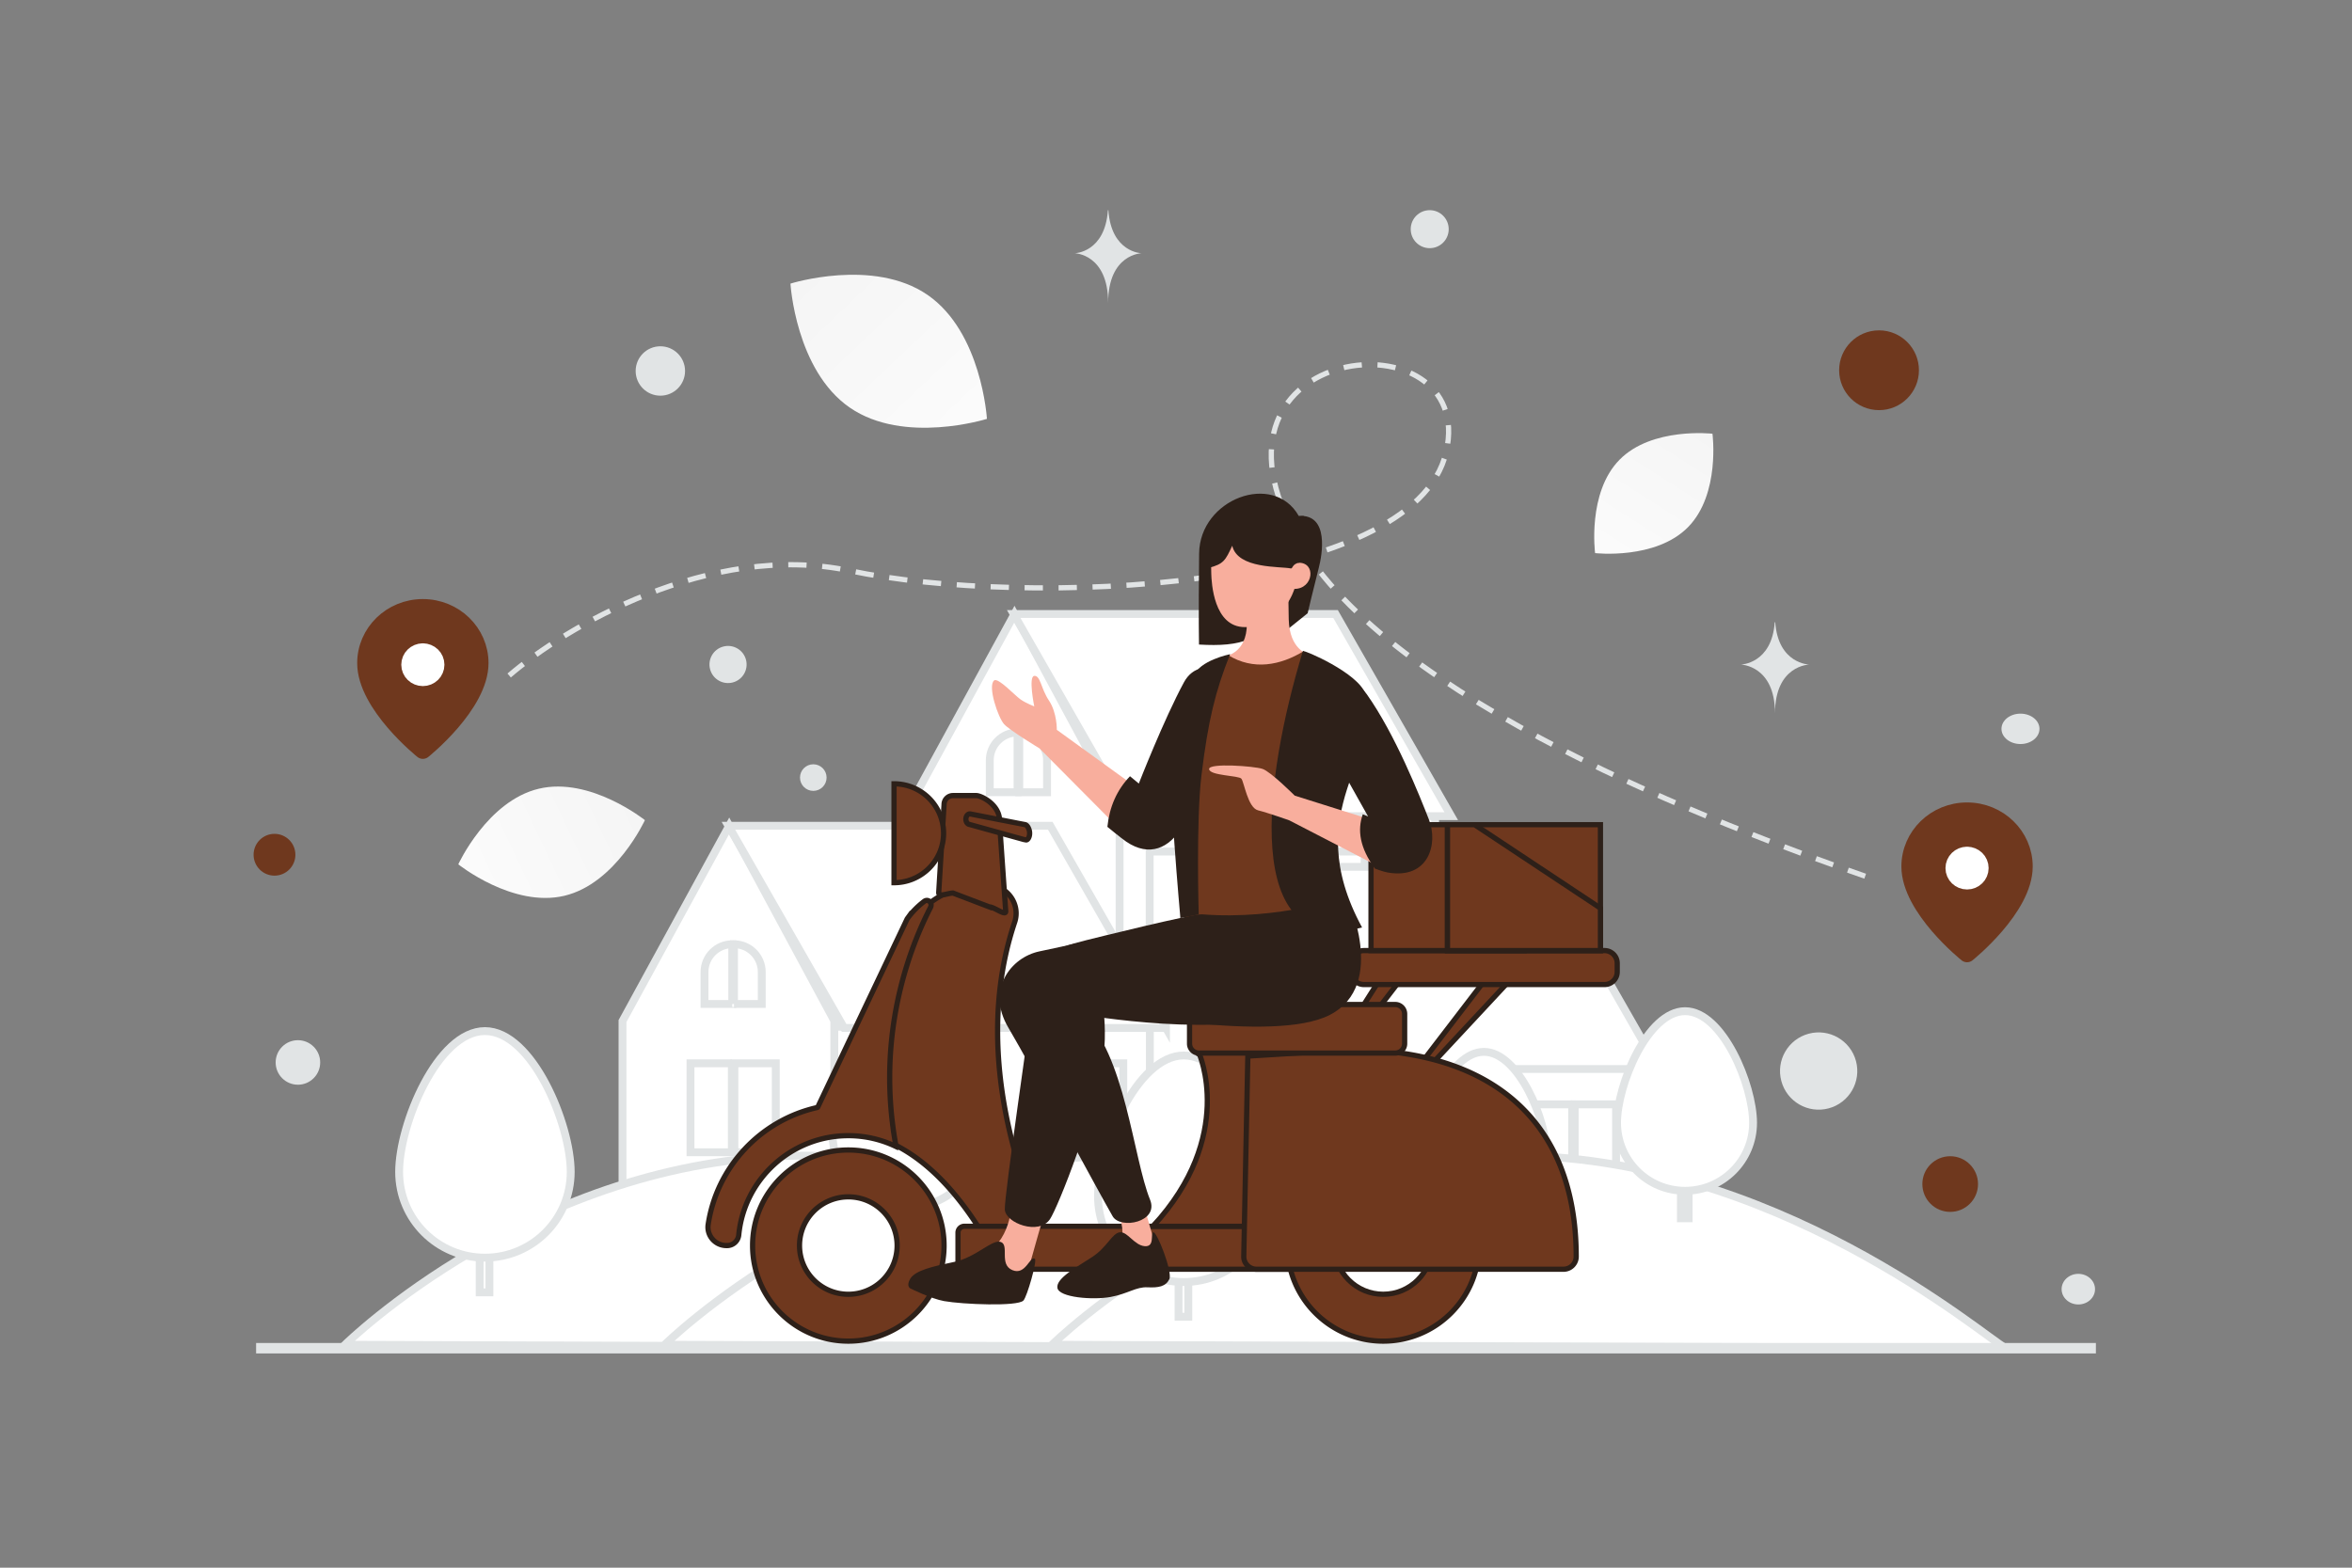 <svg width="900" height="600" viewBox="0 0 900 600" fill="none" xmlns="http://www.w3.org/2000/svg"><rect x="0" y="0" width="900" height="600" fill="#808080" stroke="none"/><path fill="transparent" d="M0 0h900v600H0z"/><path d="M549.158 311.911H351.506v66.986h197.652v-66.986z" fill="#fff" stroke="#E1E4E5" stroke-width="3.008"/><path d="M428.416 378.897H347.37v-69.156L388.199 235l40.217 74.656v69.241z" fill="#fff" stroke="#E1E4E5" stroke-width="3.008"/><path d="M456.761 324.234h-18.75v37.403h18.75v-37.403z" fill="#fff"/><path d="M455.752 359.96v-34.05h-15.824v34.05h15.824z" fill="#fff" stroke="#E1E4E5" stroke-width="3.008"/><path d="M474.475 324.234h-18.75v37.403h18.75v-37.403z" fill="#fff"/><path d="M472.559 359.96v-34.05h-15.824v34.05h15.824z" fill="#fff" stroke="#E1E4E5" stroke-width="3.008"/><path d="M390.214 324.234h-18.75v37.403h18.75v-37.403z" fill="#fff"/><path d="M389.205 359.961v-34.05h-15.824v34.05h15.824z" fill="#fff" stroke="#E1E4E5" stroke-width="3.008"/><path d="M407.927 324.234h-18.75v37.403h18.75v-37.403z" fill="#fff"/><path d="M406.012 359.961v-34.05h-15.824v34.05h15.824z" fill="#fff" stroke="#E1E4E5" stroke-width="3.008"/><path d="M390.044 304.336h-12.592v-12.504c0-6.966 5.638-12.613 12.592-12.613v25.117z" fill="#fff"/><path d="M378.74 303.211V290.99c0-5.879 4.758-10.645 10.627-10.645v22.866H378.74z" fill="#fff" stroke="#E1E4E5" stroke-width="3.008"/><path d="M401.939 304.336h-12.592v-25.117c6.954 0 12.592 5.647 12.592 12.613v12.504z" fill="#fff"/><path d="M390.026 303.211v-22.866c5.869 0 10.628 4.766 10.628 10.645v12.221h-10.628z" fill="#fff" stroke="#E1E4E5" stroke-width="3.008"/><path d="M523.203 324.234h-18.75v37.403h18.75v-37.403z" fill="#fff"/><path d="M522.193 359.96v-34.05h-15.824v34.05h15.824z" fill="#fff" stroke="#E1E4E5" stroke-width="3.008"/><path d="M540.917 324.234h-18.75v37.403h18.75v-37.403z" fill="#fff"/><path d="M539 359.96v-34.05h-15.823v34.05H539zm16.33-47.583H432.168L387.894 235h123.161l44.275 77.377zm-6.173 66.52H347.37v18.194h201.787v-18.194zm79.392 29.772H430.896v66.987h197.653v-66.987z" fill="#fff" stroke="#E1E4E5" stroke-width="3.008"/><path d="M507.808 475.656h-81.046V406.5l40.829-74.742 40.217 74.656v69.242z" fill="#fff" stroke="#E1E4E5" stroke-width="3.008"/><path d="M536.152 420.993h-18.75v37.402h18.75v-37.402z" fill="#fff"/><path d="M535.142 456.719v-34.05h-15.824v34.05h15.824z" fill="#fff" stroke="#E1E4E5" stroke-width="3.008"/><path d="M553.865 420.993h-18.75v37.402h18.75v-37.402z" fill="#fff"/><path d="M551.949 456.719v-34.05h-15.824v34.05h15.824z" fill="#fff" stroke="#E1E4E5" stroke-width="3.008"/><path d="M469.606 420.993h-18.75v37.402h18.75v-37.402z" fill="#fff"/><path d="M468.595 456.719v-34.05h-15.823v34.05h15.823z" fill="#fff" stroke="#E1E4E5" stroke-width="3.008"/><path d="M487.319 420.993h-18.75v37.402h18.75v-37.402z" fill="#fff"/><path d="M485.403 456.719v-34.05h-15.824v34.05h15.824z" fill="#fff" stroke="#E1E4E5" stroke-width="3.008"/><path d="M469.435 401.095h-12.592v-12.504c0-6.966 5.638-12.613 12.592-12.613v25.117z" fill="#fff"/><path d="M458.131 399.969v-12.221c0-5.879 4.759-10.645 10.628-10.645v22.866h-10.628z" fill="#fff" stroke="#E1E4E5" stroke-width="3.008"/><path d="M481.331 401.095h-12.592v-25.117c6.954 0 12.592 5.647 12.592 12.613v12.504z" fill="#fff"/><path d="M469.418 399.969v-22.866c5.869 0 10.627 4.766 10.627 10.645v12.221h-10.627z" fill="#fff" stroke="#E1E4E5" stroke-width="3.008"/><path d="M602.593 420.993h-18.75v37.402h18.75v-37.402z" fill="#fff"/><path d="M601.584 456.718v-34.05h-15.823v34.05h15.823z" fill="#fff" stroke="#E1E4E5" stroke-width="3.008"/><path d="M620.309 420.993h-18.75v37.402h18.75v-37.402z" fill="#fff"/><path d="M618.392 456.718v-34.05h-15.824v34.05h15.824zm16.329-47.583H511.559l-44.275-77.377h123.162l44.275 77.377zm-6.172 66.521H426.762v18.194h201.787v-18.194zm-188.555-82.699H242.342v66.986h197.652v-66.986z" fill="#fff" stroke="#E1E4E5" stroke-width="3.008"/><path d="M319.253 459.943h-81.046v-69.156l40.829-74.741 40.217 74.656v69.241z" fill="#fff" stroke="#E1E4E5" stroke-width="3.008"/><path d="M347.598 405.28h-18.751v37.403h18.751V405.28z" fill="#fff"/><path d="M346.587 441.006v-34.05h-15.823v34.05h15.823z" fill="#fff" stroke="#E1E4E5" stroke-width="3.008"/><path d="M365.31 405.28h-18.75v37.402h18.75V405.28z" fill="#fff"/><path d="M363.396 441.006v-34.05h-15.824v34.05h15.824z" fill="#fff" stroke="#E1E4E5" stroke-width="3.008"/><path d="M281.05 405.28H262.3v37.403h18.75V405.28z" fill="#fff"/><path d="M280.041 441.006v-34.05h-15.824v34.05h15.824z" fill="#fff" stroke="#E1E4E5" stroke-width="3.008"/><path d="M298.765 405.28h-18.751v37.402h18.751V405.28z" fill="#fff"/><path d="M296.848 441.006v-34.05h-15.824v34.05h15.824z" fill="#fff" stroke="#E1E4E5" stroke-width="3.008"/><path d="M280.881 385.382h-12.592v-12.504c0-6.966 5.638-12.613 12.592-12.613v25.117z" fill="#fff"/><path d="M269.577 384.256v-12.221c0-5.879 4.758-10.645 10.627-10.645v22.866h-10.627z" fill="#fff" stroke="#E1E4E5" stroke-width="3.008"/><path d="M292.777 385.382h-12.592v-25.118c6.954 0 12.592 5.648 12.592 12.614v12.504z" fill="#fff"/><path d="M280.864 384.256V361.39c5.869 0 10.627 4.766 10.627 10.645v12.221h-10.627z" fill="#fff" stroke="#E1E4E5" stroke-width="3.008"/><path d="M414.039 405.28h-18.75v37.403h18.75V405.28z" fill="#fff"/><path d="M413.029 441.006v-34.05h-15.824v34.05h15.824z" fill="#fff" stroke="#E1E4E5" stroke-width="3.008"/><path d="M431.753 405.28h-18.75v37.402h18.75V405.28z" fill="#fff"/><path d="M429.836 441.006v-34.05h-15.823v34.05h15.823zm16.331-47.584H323.005l-44.275-77.376h123.162l44.275 77.376zm-6.173 66.521H238.207v18.194h201.787v-18.194z" fill="#fff" stroke="#E1E4E5" stroke-width="3.008"/><path fill-rule="evenodd" clip-rule="evenodd" d="M132 514.681s72.351-71.36 174.011-72.363c102.121-1.006 183.366 69.92 190.851 73.584L132 514.681z" fill="#fff" stroke="#E1E4E5" stroke-width="3.008"/><path fill-rule="evenodd" clip-rule="evenodd" d="M254.312 514.681s72.351-71.36 174.01-72.363c102.121-1.006 183.367 69.92 190.851 73.584l-364.861-1.221z" fill="#fff" stroke="#E1E4E5" stroke-width="3.008"/><path fill-rule="evenodd" clip-rule="evenodd" d="M402.536 514.681s72.352-71.36 174.011-72.363c102.121-1.006 183.367 69.92 190.851 73.584l-364.862-1.221zm-217.139-105.13h.037c1.019 0 1.846.826 1.846 1.846v83.223h-3.729v-83.223c0-1.02.827-1.846 1.846-1.846z" fill="#fff" stroke="#E1E4E5" stroke-width="3.008"/><path fill-rule="evenodd" clip-rule="evenodd" d="M152.73 448.515c0 18.13 14.698 32.829 32.829 32.829s32.828-14.699 32.828-32.829c0-18.13-14.697-53.888-32.828-53.888-18.131 0-32.829 35.758-32.829 53.888z" fill="#fff"/><path d="M152.73 448.515c0 18.13 14.698 32.829 32.829 32.829s32.828-14.699 32.828-32.829c0-18.13-14.697-53.888-32.828-53.888-18.131 0-32.829 35.758-32.829 53.888" stroke="#E1E4E5" stroke-width="3.008"/><path fill-rule="evenodd" clip-rule="evenodd" d="M346.984 399.561h.033c.888 0 1.608.72 1.608 1.608v72.494h-3.248v-72.494c0-.888.72-1.608 1.607-1.608z" fill="#fff" stroke="#E1E4E5" stroke-width="3.008"/><path fill-rule="evenodd" clip-rule="evenodd" d="M318.53 433.502c0 15.792 12.802 28.596 28.596 28.596 15.793 0 28.596-12.804 28.596-28.596 0-15.793-12.803-46.941-28.596-46.941-15.794 0-28.596 31.148-28.596 46.941z" fill="#fff"/><path d="M318.53 433.502c0 15.792 12.802 28.596 28.596 28.596 15.793 0 28.596-12.804 28.596-28.596 0-15.793-12.803-46.941-28.596-46.941-15.794 0-28.596 31.148-28.596 46.941" stroke="#E1E4E5" stroke-width="3.008"/><path fill-rule="evenodd" clip-rule="evenodd" d="M452.824 418.879h.038c1.019 0 1.846.826 1.846 1.846v83.224h-3.729v-83.224c0-1.02.826-1.846 1.845-1.846z" fill="#fff" stroke="#E1E4E5" stroke-width="3.008"/><path fill-rule="evenodd" clip-rule="evenodd" d="M420.157 457.844c0 18.13 14.698 32.829 32.829 32.829s32.828-14.699 32.828-32.829c0-18.13-14.697-53.888-32.828-53.888-18.131 0-32.829 35.758-32.829 53.888z" fill="#fff"/><path d="M420.157 457.844c0 18.13 14.698 32.829 32.829 32.829s32.828-14.699 32.828-32.829c0-18.13-14.697-53.888-32.828-53.888-18.131 0-32.829 35.758-32.829 53.888" stroke="#E1E4E5" stroke-width="3.008"/><path fill-rule="evenodd" clip-rule="evenodd" d="M567.694 413.501h.027c.746 0 1.351.605 1.351 1.351v60.914h-2.729v-60.914c0-.746.605-1.351 1.351-1.351z" fill="#fff" stroke="#E1E4E5" stroke-width="3.008"/><path fill-rule="evenodd" clip-rule="evenodd" d="M543.784 442.02c0 13.27 10.758 24.029 24.028 24.029 13.271 0 24.028-10.759 24.028-24.029s-10.757-39.442-24.028-39.442c-13.27 0-24.028 26.172-24.028 39.442z" fill="#fff"/><path d="M543.784 442.02c0 13.27 10.758 24.029 24.028 24.029 13.271 0 24.028-10.759 24.028-24.029s-10.757-39.442-24.028-39.442c-13.27 0-24.028 26.172-24.028 39.442" stroke="#E1E4E5" stroke-width="3.008"/><path fill-rule="evenodd" clip-rule="evenodd" d="M644.668 398.837h.03c.808 0 1.463.655 1.463 1.463v65.972h-2.956V400.3c0-.808.655-1.463 1.463-1.463z" fill="#fff" stroke="#E1E4E5" stroke-width="3.008"/><path fill-rule="evenodd" clip-rule="evenodd" d="M618.773 429.724c0 14.372 11.651 26.024 26.023 26.024 14.373 0 26.023-11.652 26.023-26.024 0-14.372-11.65-42.717-26.023-42.717-14.372 0-26.023 28.345-26.023 42.717z" fill="#fff"/><path d="M618.773 429.724c0 14.372 11.651 26.024 26.023 26.024 14.373 0 26.023-11.652 26.023-26.024 0-14.372-11.65-42.717-26.023-42.717-14.372 0-26.023 28.345-26.023 42.717" stroke="#E1E4E5" stroke-width="3.008"/><path fill-rule="evenodd" clip-rule="evenodd" d="M161.807 287.134s-21.819-17.423-21.819-33.335c0-11.717 9.769-21.214 21.819-21.214 12.05 0 21.819 9.497 21.819 21.214 0 15.912-21.819 33.335-21.819 33.335z" fill="#6f381e" stroke="#6f381e" stroke-width="6.616" stroke-linecap="round" stroke-linejoin="round"/><path d="M161.802 251.848c-1.455 0-2.625 1.152-2.625 2.561 0 1.41 1.179 2.552 2.634 2.552 1.456 0 2.626-1.142 2.626-2.561.009-1.4-1.17-2.552-2.635-2.552" stroke="#fff" stroke-width="11.251" stroke-linecap="round" stroke-linejoin="round"/><path fill-rule="evenodd" clip-rule="evenodd" d="M752.698 364.975s-21.82-17.422-21.82-33.334c0-11.717 9.77-21.214 21.82-21.214 12.049 0 21.819 9.497 21.819 21.214 0 15.912-21.819 33.334-21.819 33.334z" fill="#6f381e" stroke="#6f381e" stroke-width="6.616" stroke-linecap="round" stroke-linejoin="round"/><path d="M752.693 329.69c-1.456 0-2.626 1.152-2.626 2.561 0 1.41 1.18 2.552 2.635 2.552 1.456 0 2.626-1.142 2.626-2.561.009-1.4-1.17-2.552-2.635-2.552" stroke="#fff" stroke-width="11.251" stroke-linecap="round" stroke-linejoin="round"/><path d="M194.831 258.533c21.033-18.085 76.544-51.423 130.326-40.101 67.227 14.153 215.834 8.256 228.218-45.408 12.384-53.663-100.841-43.049-56.612 33.614 35.383 61.33 159.812 108.9 218.193 129.147" stroke="#E1E4E5" stroke-width="2" stroke-dasharray="7 6"/><path stroke="#E1E4E5" stroke-width="4" d="M98 516h704"/><path d="m542.43 413.094-2.051-1.668 27.492-35.87 9.92-.411-35.361 37.949zm-35.917 0-1.697-1.668 22.745-35.87 8.206-.411-29.254 37.949zM401.819 476.05l-19.299 7.752c-13.363-25.92-27.011-38.636-38.686-44.91-20.998-11.29-35.614-1.726-30.693-10.621l36.022-75.805a32.967 32.967 0 0 1 12.693-10.554 33.296 33.296 0 0 1 17.23-3.04c6.876.634 11.367 7.551 9.178 14.079-4.715 14.064-6.528 28.202-6.528 41.63 0 44.676 20.083 81.469 20.083 81.469z" fill="#6f381e" stroke="#2D2019" stroke-width="2"/><path d="M491.582 485.772h-122.58a2.436 2.436 0 0 1-2.423-2.436v-11.565a2.436 2.436 0 0 1 2.423-2.436h108.281a2.436 2.436 0 0 1 2.423 2.436l11.876 14.001zm37.713 27.516c20.231 0 36.632-16.375 36.632-36.575 0-20.199-16.401-36.575-36.632-36.575-20.232 0-36.633 16.376-36.633 36.575 0 20.2 16.401 36.575 36.633 36.575z" fill="#6f381e" stroke="#2D2019" stroke-width="2"/><path d="M529.295 495.356c10.312 0 18.672-8.347 18.672-18.643 0-10.296-8.36-18.643-18.672-18.643-10.313 0-18.672 8.347-18.672 18.643 0 10.296 8.359 18.643 18.672 18.643z" fill="#fff" stroke="#2D2019" stroke-width="2"/><path d="m378.496 347.069-13.827-5.272c-1.882 0-5.469 1.698-5.469-.182l2.048-33.711a3.427 3.427 0 0 1 3.421-3.416h8.911c1.883 0 9.424 3.601 8.891 10.345l2.372 33.985c.003 1.879-4.464-1.749-6.347-1.749zm235.492 29.743h-92.079c-2.665 0-4.845-2.176-4.845-4.837v-3.319c0-2.661 2.18-4.837 4.845-4.837h92.079c2.666 0 4.845 2.176 4.845 4.837v3.319c0 2.661-2.179 4.837-4.845 4.837zM324.616 513.288c20.231 0 36.632-16.375 36.632-36.575 0-20.199-16.401-36.575-36.632-36.575-20.232 0-36.633 16.376-36.633 36.575 0 20.2 16.401 36.575 36.633 36.575z" fill="#6f381e" stroke="#2D2019" stroke-width="2"/><path d="M343.288 476.713c0 3.14-.78 6.101-2.153 8.695-.088.168-.182.333-.28.498a18.649 18.649 0 0 1-16.239 9.453c-10.315 0-18.676-8.348-18.676-18.646 0-7.758 4.744-14.408 11.499-17.211.067-.034.142-.061.212-.088a18.629 18.629 0 0 1 6.965-1.344c10.314 0 18.672 8.348 18.672 18.643z" fill="#fff" stroke="#2D2019" stroke-width="2"/><path d="M458.79 403.045s14.279 31.764-17.626 66.29h73.639l-9.991-75.588-46.022 9.298z" fill="#6f381e" stroke="#2D2019" stroke-width="2"/><path d="M603.14 480.934c0 1.331-.546 2.54-1.427 3.419a4.83 4.83 0 0 1-3.421 1.419H480.776c-2.666 0-4.846-2.177-4.846-4.838l1.559-76.741 39.572-2.418c52.713 0 86.079 26.529 86.079 79.159zM361.062 318.91c0 1.189-.108 2.351-.32 3.48-1.637 8.789-9.363 15.442-18.639 15.442v-37.848c10.47 0 18.959 8.472 18.959 18.926zm31.623 2.556c-.075 0-.861-.155-.935-.168l-20.855-5.777c-.827-.162-1.401-1.186-1.279-2.288.121-1.101.887-1.866 1.717-1.701l20.903 4.076c.826.162 1.488 1.415 1.683 2.5.331 1.812-.496 3.358-1.234 3.358zm-50.392 113.949.518 3.205c.012.077-.062.13-.134.1a41.958 41.958 0 0 0-18.061-4.066c-21.841 0-39.855 16.689-41.923 37.97-.223 2.314-2.146 4.089-4.471 4.089h-.24c-4.319 0-7.642-3.83-6.998-8.092 3.334-22.092 20.076-39.859 41.667-44.727a.485.485 0 0 0 .316-.258l34.086-71.807c.052-.11.114-.214.185-.312a31.394 31.394 0 0 1 6.373-6.507c1.572-1.195 3.333.576 2.429 2.331-7.004 13.593-18.235 41.708-15.04 77.746.26 2.904.611 5.858 1.063 8.866.074.485.149.974.23 1.462z" fill="#6f381e" stroke="#2D2019" stroke-width="2"/><path d="M537.491 388.05v11.4a3.611 3.611 0 0 1-3.604 3.598H458.79a3.613 3.613 0 0 1-3.604-3.598v-11.4a3.61 3.61 0 0 1 3.604-3.597h75.097a3.609 3.609 0 0 1 3.604 3.597zm-12.867-24.236h58.527v-48.183h-58.527v48.183z" fill="#6f381e" stroke="#2D2019" stroke-width="2"/><path d="M612.413 315.632h-58.528v48.183h58.528v-48.183z" fill="#6f381e" stroke="#2D2019" stroke-width="2"/><path d="M612.413 347.578v16.237h-58.528v-48.183h10.369l48.159 31.946z" fill="#6f381e" stroke="#2D2019" stroke-width="2"/><path fill-rule="evenodd" clip-rule="evenodd" d="M426.341 460.109s6.308 12.741 1.137 16.756c-5.179 4.016-18.859 11.541-18.859 11.541l36.243-2.278-8.056-27.787-10.465 1.768z" fill="#F8AE9D"/><path fill-rule="evenodd" clip-rule="evenodd" d="M441.273 471.638c-1.141.545.734 5.664-3.278 5.304-4.012-.359-6.531-5.65-9.489-5.306-2.96.342-4.838 5.671-10.471 9.382-5.632 3.713-13.984 8.14-13.424 11.872.559 3.732 13.701 4.731 20.359 3.496 6.658-1.235 9.766-3.911 14.086-3.698 4.319.213 7.034-.315 8.388-3.089 1.353-2.774-4.855-18.589-6.171-17.961zm39.666-123.823c-10.972.49-72.042 13.997-83.137 16.292-11.096 2.295-20.476 14.712-12.015 29.091 9.502 16.14 34.021 61.979 39.974 72.312 2.947 5.115 17.811 2.247 14.319-6.337-6.509-16.003-9.531-56.203-26.126-70.861 0 0 55.808 9.713 79.915-1.413 17.52-8.087 13.556-40.268-12.93-39.084z" fill="#2D2019"/><path fill-rule="evenodd" clip-rule="evenodd" d="M404.394 279.324s.124-6.523-2.999-11.189-3.247-9.622-5.61-9.46c-2.364.162-.023 11.682-.023 11.682s-2.999-1.146-5.154-2.595c-2.154-1.449-8.687-8.593-10.213-7.327-2.589 2.157 1.581 14.325 3.851 16.757 2.278 2.434 13.521 9.233 13.521 9.233l33.111 33.357 4.951-17.708-31.435-22.75z" fill="#F8AE9D"/><path fill-rule="evenodd" clip-rule="evenodd" d="M470.623 276.379c-5.104 11.838-14.45 33.586-18.303 40.074-4.828 8.126-12.442 11.706-21.356 5.677-1.865-1.262-7.222-5.674-7.222-5.674.793-7.722 3.678-14.177 8.651-19.366l3.378 2.794s9.579-24.555 17.285-38.78c6.673-12.306 25.336-2.723 17.567 15.275zm22.059-45.953v10.475l7.693-6.193s2.364-10.037 4.287-17.491c1.206-4.675 4.144-20.495-7.684-19.753-9.689-17.08-37.907-6.509-38.132 14.358-.27 25.097-.049 34.868-.049 34.868 15.956.916 24.938-1.391 33.885-16.264z" fill="#2D2019"/><path fill-rule="evenodd" clip-rule="evenodd" d="M500.541 250.371s-7.156-1.68-7.405-13.406c-.248-11.725-.074-15.727-.074-15.727l-15.762-.285s-.172 13.068-.174 17.795c-.007 11.492-8.459 12.434-8.459 12.434s1.445 9.483 15.728 10.286c11.151.628 16.146-11.097 16.146-11.097z" fill="#F8AE9D"/><path fill-rule="evenodd" clip-rule="evenodd" d="M496.737 215.383c7.032-.273 5.885 10.021-1.42 10.007 0 0-4.242 14.623-18.972 14.623-11.963 0-12.741-17.043-12.849-20.443-.117-3.625-.132-15.535-.132-15.535l33.647-.015-.274 11.363z" fill="#F8AE9D"/><path fill-rule="evenodd" clip-rule="evenodd" d="M497.281 215.315c-2.914.48-2.56 2.41-3.353 2.241-4.023-.855-20.31.273-22.407-8.683-2.61 5.595-3.247 6.971-8.993 8.473V200.95l36.342-3.486s-.564 17.681-1.589 17.851z" fill="#2D2019"/><path fill-rule="evenodd" clip-rule="evenodd" d="M498.942 249.171c-8.98 5.501-19.362 7.517-29.027 1.544-15.772 31.099-19.702 68.204-15.909 109.215 22.999 9.105 42.328 7.314 58.784-3.093l-13.848-107.666z" fill="#6f381e"/><path fill-rule="evenodd" clip-rule="evenodd" d="M387.028 460.621s.19 14.996-12.166 20.603c-12.349 5.606-21.147 5.268-20.028 9.603 1.12 4.333 33.263 4.158 36.265.769 2.558-2.884 8.122-29.735 9.654-27.682l-13.725-3.293z" fill="#F8AE9D"/><path fill-rule="evenodd" clip-rule="evenodd" d="M396.002 481.799c-1.893-1.363-3.486 6.495-8.63 4.309-5.143-2.184-1.087-9.406-4.324-10.738-3.237-1.332-9.488 5.829-17.79 7.57-8.302 1.74-15.043 3.263-16.959 6.494-1.65 2.778 0 3.665 0 3.665s7.993 3.991 12.959 4.87c7.214 1.276 28.066 2.126 30.35-.201 1.403-1.427 5.341-15.287 4.394-15.969zm119.316-138.62s15.951 33.689-6.466 45.257c-21.68 11.188-86.582-2.044-86.582-2.044s1.16 9.337 0 17.665c-3.029 21.75-17.434 57.986-20.482 62.539-4.215 6.297-17.054 1.548-17.296-3.695-.241-5.243 9.679-72.202 11.188-84.971 1.501-12.77 6.239-14.625 20.078-18.115 3.18-.802 40.778-10.146 44.223-9.874 29.595 2.34 55.337-6.762 55.337-6.762z" fill="#2D2019"/><path fill-rule="evenodd" clip-rule="evenodd" d="M498.55 249.196c-14.873 48.722-23.793 117.796 22.658 105.779-24.675-45.431 8.869-65.878 1.266-89.358-2.6-8.028-23.73-17.05-23.924-16.421zm-27.848 1.178c-5.675 14.235-8.404 25.405-10.949 46.3-2.123 17.403-1.06 53.315-1.06 53.315l-7.014 1.379s-5.014-55.482-3.338-62.626c2.813-11.988 4.719-18.992 8.434-29.951 2.046-6.015 13.927-8.417 13.927-8.417z" fill="#2D2019"/><path fill-rule="evenodd" clip-rule="evenodd" d="M495.426 304.508s-9.157-9.17-12.329-10.234c-3.171-1.064-20.544-2.342-20.426.062.133 2.576 11.312 2.428 12.346 3.695 1.033 1.267 2.471 11.131 6.378 12.104 3.9.972 11.984 3.851 11.984 3.851l35.984 18.593-3.833-18.591-30.104-9.48z" fill="#F8AE9D"/><path fill-rule="evenodd" clip-rule="evenodd" d="M522.989 265.684c10.915 15.405 20.234 38.87 23.811 48.019 3.577 9.148-.031 22.947-15.761 20.238-1.873-.322-4.919-1.508-4.919-1.508-5.784-7.928-6.798-14.735-4.64-20.795l2.035.859s-15.634-27.711-19.451-35.14c-6.377-12.406 9.31-25.247 18.925-11.673z" fill="#2D2019"/><path d="M215.933 342.846c-19.715 4.67-40.566-12.049-40.566-12.049s11.127-24.283 30.848-28.939c19.715-4.671 40.56 12.034 40.56 12.034s-11.127 24.284-30.842 28.954z" fill="url(#a)"/><path d="M325.188 156.011c20.755 14.296 52.465 4.303 52.465 4.303s-1.964-33.169-22.734-47.451c-20.755-14.296-52.45-4.317-52.45-4.317s1.963 33.169 22.719 47.465z" fill="url(#b)"/><path d="M645.953 201.734c-12.398 12.618-35.581 9.958-35.581 9.958s-3.068-23.12 9.341-35.73c12.398-12.619 35.57-9.966 35.57-9.966s3.068 23.119-9.33 35.738z" fill="url(#c)"/><circle cx="746.247" cy="453.174" r="10.652" transform="rotate(180 746.247 453.174)" fill="#6f381e"/><circle r="7.998" transform="matrix(-1 0 0 1 105.035 327.136)" fill="#6f381e"/><circle r="15.268" transform="matrix(-1 0 0 1 719.02 141.705)" fill="#6f381e"/><ellipse rx="6.394" ry="5.861" transform="matrix(-1 0 0 1 795.275 493.398)" fill="#E1E4E5"/><circle r="8.521" transform="matrix(-1 0 0 1 113.999 406.632)" fill="#E1E4E5"/><circle r="5.089" transform="matrix(-1 0 0 1 311.209 297.603)" fill="#E1E4E5"/><circle r="7.271" transform="matrix(-1 0 0 1 547.082 87.71)" fill="#E1E4E5"/><circle r="7.105" transform="scale(1 -1) rotate(-75 -26.427 -308.693)" fill="#E1E4E5"/><circle r="9.452" transform="matrix(-1 0 0 1 252.688 141.985)" fill="#E1E4E5"/><ellipse rx="7.271" ry="5.816" transform="matrix(-1 0 0 1 773.14 278.95)" fill="#E1E4E5"/><circle r="14.786" transform="scale(1 -1) rotate(-75 80.85 -658.425)" fill="#E1E4E5"/><path d="M679.11 238.145h.19c1.126 15.958 12.994 16.204 12.994 16.204s-13.087.255-13.087 18.695c0-18.44-13.087-18.695-13.087-18.695s11.863-.246 12.99-16.204zM423.941 80.44h.186c1.1 16.235 12.691 16.485 12.691 16.485s-12.782.26-12.782 19.02c0-18.76-12.781-19.02-12.781-19.02s11.586-.25 12.686-16.485z" fill="#E1E4E5"/><defs><linearGradient id="a" x1="141.692" y1="354.458" x2="314.276" y2="272.924" gradientUnits="userSpaceOnUse"><stop stop-color="#fff"/><stop offset="1" stop-color="#EEE"/></linearGradient><linearGradient id="b" x1="406.039" y1="202.919" x2="242.657" y2="30.636" gradientUnits="userSpaceOnUse"><stop stop-color="#fff"/><stop offset="1" stop-color="#EEE"/></linearGradient><linearGradient id="c" x1="596.488" y1="244.835" x2="686.117" y2="104.334" gradientUnits="userSpaceOnUse"><stop stop-color="#fff"/><stop offset="1" stop-color="#EEE"/></linearGradient></defs></svg>